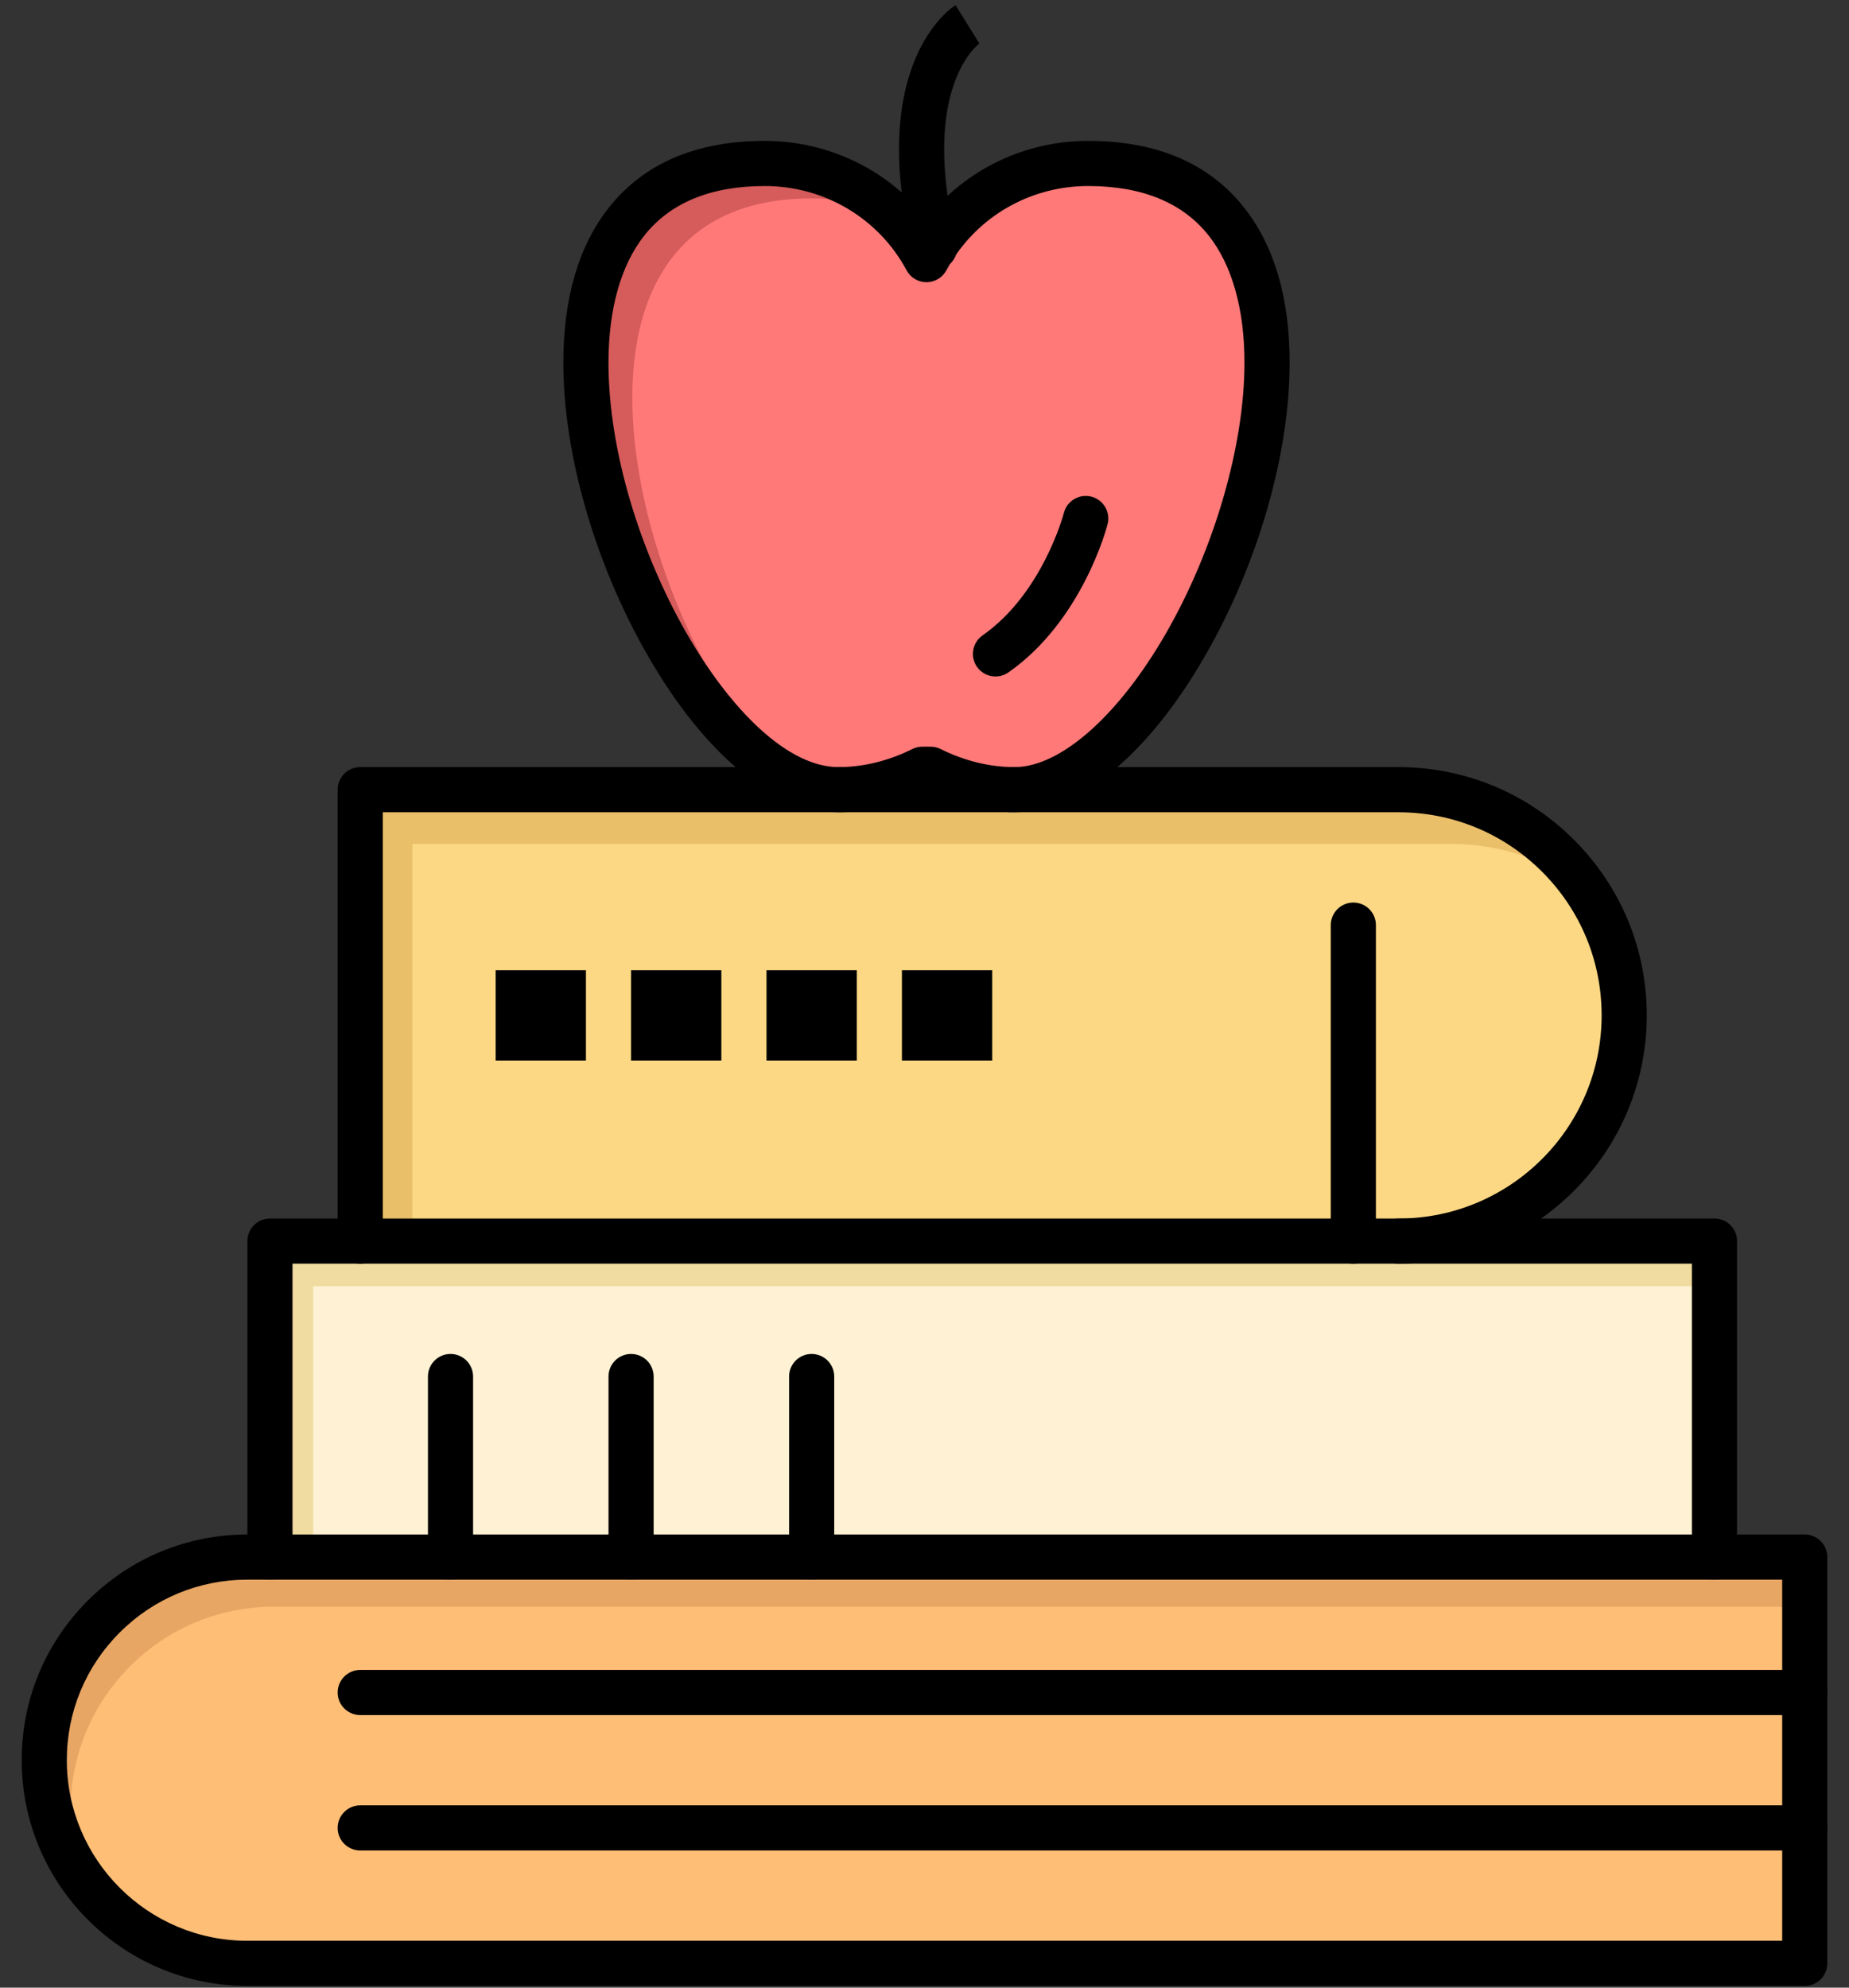 <svg width="80" height="86" viewBox="0 0 80 86" fill="none" xmlns="http://www.w3.org/2000/svg">
<rect x="0" y="0" width="80" height="86" fill="#333333" stroke="none"/>
<path d="M78.086 79.09V84.949H10.703C5.85 84.949 1.914 81.014 1.914 76.16C1.914 73.734 2.898 71.535 4.488 69.945C6.078 68.356 8.277 67.371 10.703 67.371H11.68H19.492H27.305H35.117H74.18H78.086V73.231V79.09Z" fill="#FEBE76"/>
<path d="M3.053 78.309C3.053 75.883 4.038 73.683 5.628 72.094C7.217 70.504 9.417 69.519 11.842 69.519H12.819H20.631H28.444H36.256H75.319H78.086V67.371H74.18H35.117H27.305H19.492H11.68H10.703C8.277 67.371 6.078 68.356 4.488 69.945C2.898 71.535 1.914 73.734 1.914 76.16C1.914 78.08 2.532 79.856 3.577 81.301C3.239 80.367 3.053 79.36 3.053 78.309Z" fill="#E8A664"/>
<path d="M19.492 67.371H11.68V53.699H15.586H58.555H60.508H74.18V67.371H35.117H27.305H19.492Z" fill="#FFF2D4"/>
<path d="M13.551 55.652H17.458H60.427H62.38H74.18V53.699H60.508H58.555H15.586H11.68V67.371H13.551V55.652Z" fill="#F0DCA0"/>
<path d="M58.555 53.699H15.586V34.168H36.279H43.895H60.508C63.203 34.168 65.644 35.262 67.412 37.029C69.18 38.797 70.273 41.238 70.273 43.934C70.273 49.326 65.9 53.699 60.508 53.699H58.555Z" fill="#FCD884"/>
<path d="M17.843 36.512H38.536H46.151H62.765C64.939 36.512 66.948 37.225 68.572 38.428C68.228 37.927 67.84 37.458 67.412 37.029C65.644 35.262 63.203 34.168 60.508 34.168H43.894H36.279H15.586V53.699H17.843V36.512Z" fill="#EABF6A"/>
<path d="M40.43 10.658C41.84 8.496 44.31 7.072 47.082 7.072C62.047 7.072 52.129 34.168 43.895 34.168C42.564 34.168 41.326 33.815 40.264 33.283H40.086H39.908C38.846 33.815 37.607 34.168 36.279 34.168C28.043 34.168 18.125 7.072 33.09 7.072C36.102 7.072 38.758 8.754 40.086 11.234C40.191 11.037 40.307 10.844 40.43 10.658Z" fill="#FF7979"/>
<path d="M35.097 8.586C36.444 8.586 37.718 8.924 38.835 9.517C37.388 8.01 35.338 7.072 33.09 7.072C19.493 7.072 26.437 29.437 33.998 33.528C27.363 27.115 22.722 8.586 35.097 8.586Z" fill="#D65B5B"/>
<path d="M42.93 41.98H39.023V45.887H42.93V41.98Z" fill="black"/>
<path d="M37.07 41.98H33.164V45.887H37.07V41.98Z" fill="black"/>
<path d="M31.211 41.98H27.305V45.887H31.211V41.98Z" fill="black"/>
<path d="M25.352 41.98H21.445V45.887H25.352V41.98Z" fill="black"/>
<path d="M78.086 85.926H10.703C5.318 85.926 0.938 81.545 0.938 76.16C0.938 73.552 1.953 71.099 3.798 69.255C5.642 67.41 8.095 66.394 10.703 66.394H11.68C12.219 66.394 12.656 66.832 12.656 67.371C12.656 67.91 12.219 68.348 11.68 68.348H10.703C8.616 68.348 6.654 69.16 5.179 70.636C3.703 72.111 2.891 74.073 2.891 76.16C2.891 80.468 6.395 83.973 10.703 83.973H77.109V68.348H74.18C73.64 68.348 73.203 67.91 73.203 67.371C73.203 66.832 73.64 66.394 74.18 66.394H78.086C78.625 66.394 79.062 66.832 79.062 67.371V84.949C79.062 85.489 78.625 85.926 78.086 85.926Z" fill="black"/>
<path d="M60.508 54.676C59.968 54.676 59.531 54.239 59.531 53.699C59.531 53.16 59.968 52.723 60.508 52.723C65.354 52.723 69.297 48.78 69.297 43.934C69.297 41.587 68.382 39.38 66.722 37.72C65.061 36.059 62.854 35.145 60.508 35.145H16.562V53.699C16.562 54.239 16.125 54.676 15.586 54.676C15.047 54.676 14.609 54.239 14.609 53.699V34.168C14.609 33.629 15.047 33.191 15.586 33.191H60.508C63.376 33.191 66.073 34.309 68.103 36.339C70.132 38.368 71.25 41.065 71.25 43.934C71.25 49.857 66.431 54.676 60.508 54.676Z" fill="black"/>
<path d="M74.18 68.348H11.68C11.14 68.348 10.703 67.91 10.703 67.371V53.699C10.703 53.16 11.14 52.723 11.68 52.723H74.18C74.719 52.723 75.156 53.16 75.156 53.699V67.371C75.156 67.91 74.719 68.348 74.18 68.348ZM12.656 66.394H73.203V54.676H12.656V66.394Z" fill="black"/>
<path d="M19.492 68.348C18.953 68.348 18.516 67.91 18.516 67.371V59.559C18.516 59.019 18.953 58.582 19.492 58.582C20.031 58.582 20.469 59.019 20.469 59.559V67.371C20.469 67.91 20.031 68.348 19.492 68.348Z" fill="black"/>
<path d="M27.305 68.348C26.765 68.348 26.328 67.91 26.328 67.371V59.559C26.328 59.019 26.765 58.582 27.305 58.582C27.844 58.582 28.281 59.019 28.281 59.559V67.371C28.281 67.91 27.844 68.348 27.305 68.348Z" fill="black"/>
<path d="M35.117 68.348C34.578 68.348 34.141 67.91 34.141 67.371V59.559C34.141 59.019 34.578 58.582 35.117 58.582C35.656 58.582 36.094 59.019 36.094 59.559V67.371C36.094 67.91 35.656 68.348 35.117 68.348Z" fill="black"/>
<path d="M78.086 80.066H15.586C15.047 80.066 14.609 79.629 14.609 79.09C14.609 78.55 15.047 78.113 15.586 78.113H78.086C78.625 78.113 79.062 78.55 79.062 79.09C79.062 79.629 78.625 80.066 78.086 80.066Z" fill="black"/>
<path d="M78.086 74.207H15.586C15.047 74.207 14.609 73.77 14.609 73.231C14.609 72.691 15.047 72.254 15.586 72.254H78.086C78.625 72.254 79.062 72.691 79.062 73.231C79.062 73.77 78.625 74.207 78.086 74.207Z" fill="black"/>
<path d="M58.555 54.676C58.015 54.676 57.578 54.239 57.578 53.699V40.027C57.578 39.488 58.015 39.051 58.555 39.051C59.094 39.051 59.531 39.488 59.531 40.027V53.699C59.531 54.239 59.094 54.676 58.555 54.676Z" fill="black"/>
<path d="M43.895 35.145C42.617 35.145 41.306 34.847 40.086 34.281C38.866 34.847 37.556 35.145 36.279 35.145C33.517 35.145 30.515 32.684 28.043 28.394C25.746 24.408 24.374 19.66 24.374 15.695C24.374 12.894 25.037 10.636 26.343 8.983C27.857 7.067 30.127 6.096 33.09 6.096C35.857 6.096 38.421 7.355 40.087 9.463C41.763 7.343 44.323 6.096 47.082 6.096C50.045 6.096 52.315 7.067 53.83 8.984C55.136 10.636 55.798 12.894 55.798 15.695C55.798 19.661 54.426 24.408 52.13 28.394C49.658 32.684 46.656 35.145 43.895 35.145ZM39.908 32.307H40.264C40.415 32.307 40.565 32.342 40.7 32.41C41.723 32.921 42.828 33.191 43.895 33.191C45.879 33.191 48.386 30.98 50.438 27.419C52.539 23.771 53.844 19.279 53.844 15.695C53.844 13.377 53.309 11.475 52.297 10.194C51.172 8.771 49.417 8.049 47.082 8.049C44.712 8.049 42.531 9.224 41.248 11.192C41.138 11.357 41.038 11.524 40.947 11.695C40.777 12.012 40.446 12.211 40.086 12.211C39.726 12.211 39.395 12.013 39.225 11.695C38.02 9.446 35.669 8.049 33.09 8.049C30.754 8.049 29 8.771 27.875 10.194C26.862 11.475 26.327 13.377 26.327 15.695C26.327 23.38 31.908 33.191 36.279 33.191C37.345 33.191 38.449 32.921 39.471 32.41C39.607 32.342 39.756 32.307 39.908 32.307Z" fill="black"/>
<path d="M40.439 11.68C39.999 11.68 39.6 11.381 39.491 10.935C39.484 10.909 39.478 10.883 39.473 10.858C37.51 2.712 41.184 0.32 41.342 0.222L42.373 1.88L42.39 1.869C42.364 1.887 39.763 3.759 41.379 10.428C41.382 10.444 41.386 10.459 41.389 10.474C41.515 10.997 41.194 11.524 40.67 11.652C40.593 11.671 40.515 11.68 40.439 11.68Z" fill="black"/>
<path d="M43.071 29.27C42.763 29.27 42.46 29.124 42.27 28.852C41.961 28.41 42.069 27.801 42.511 27.493C45.114 25.674 46.022 22.226 46.031 22.191C46.164 21.669 46.697 21.354 47.219 21.488C47.741 21.622 48.056 22.154 47.923 22.676C47.879 22.846 46.819 26.865 43.63 29.094C43.459 29.212 43.264 29.27 43.071 29.27Z" fill="black"/>
</svg>
